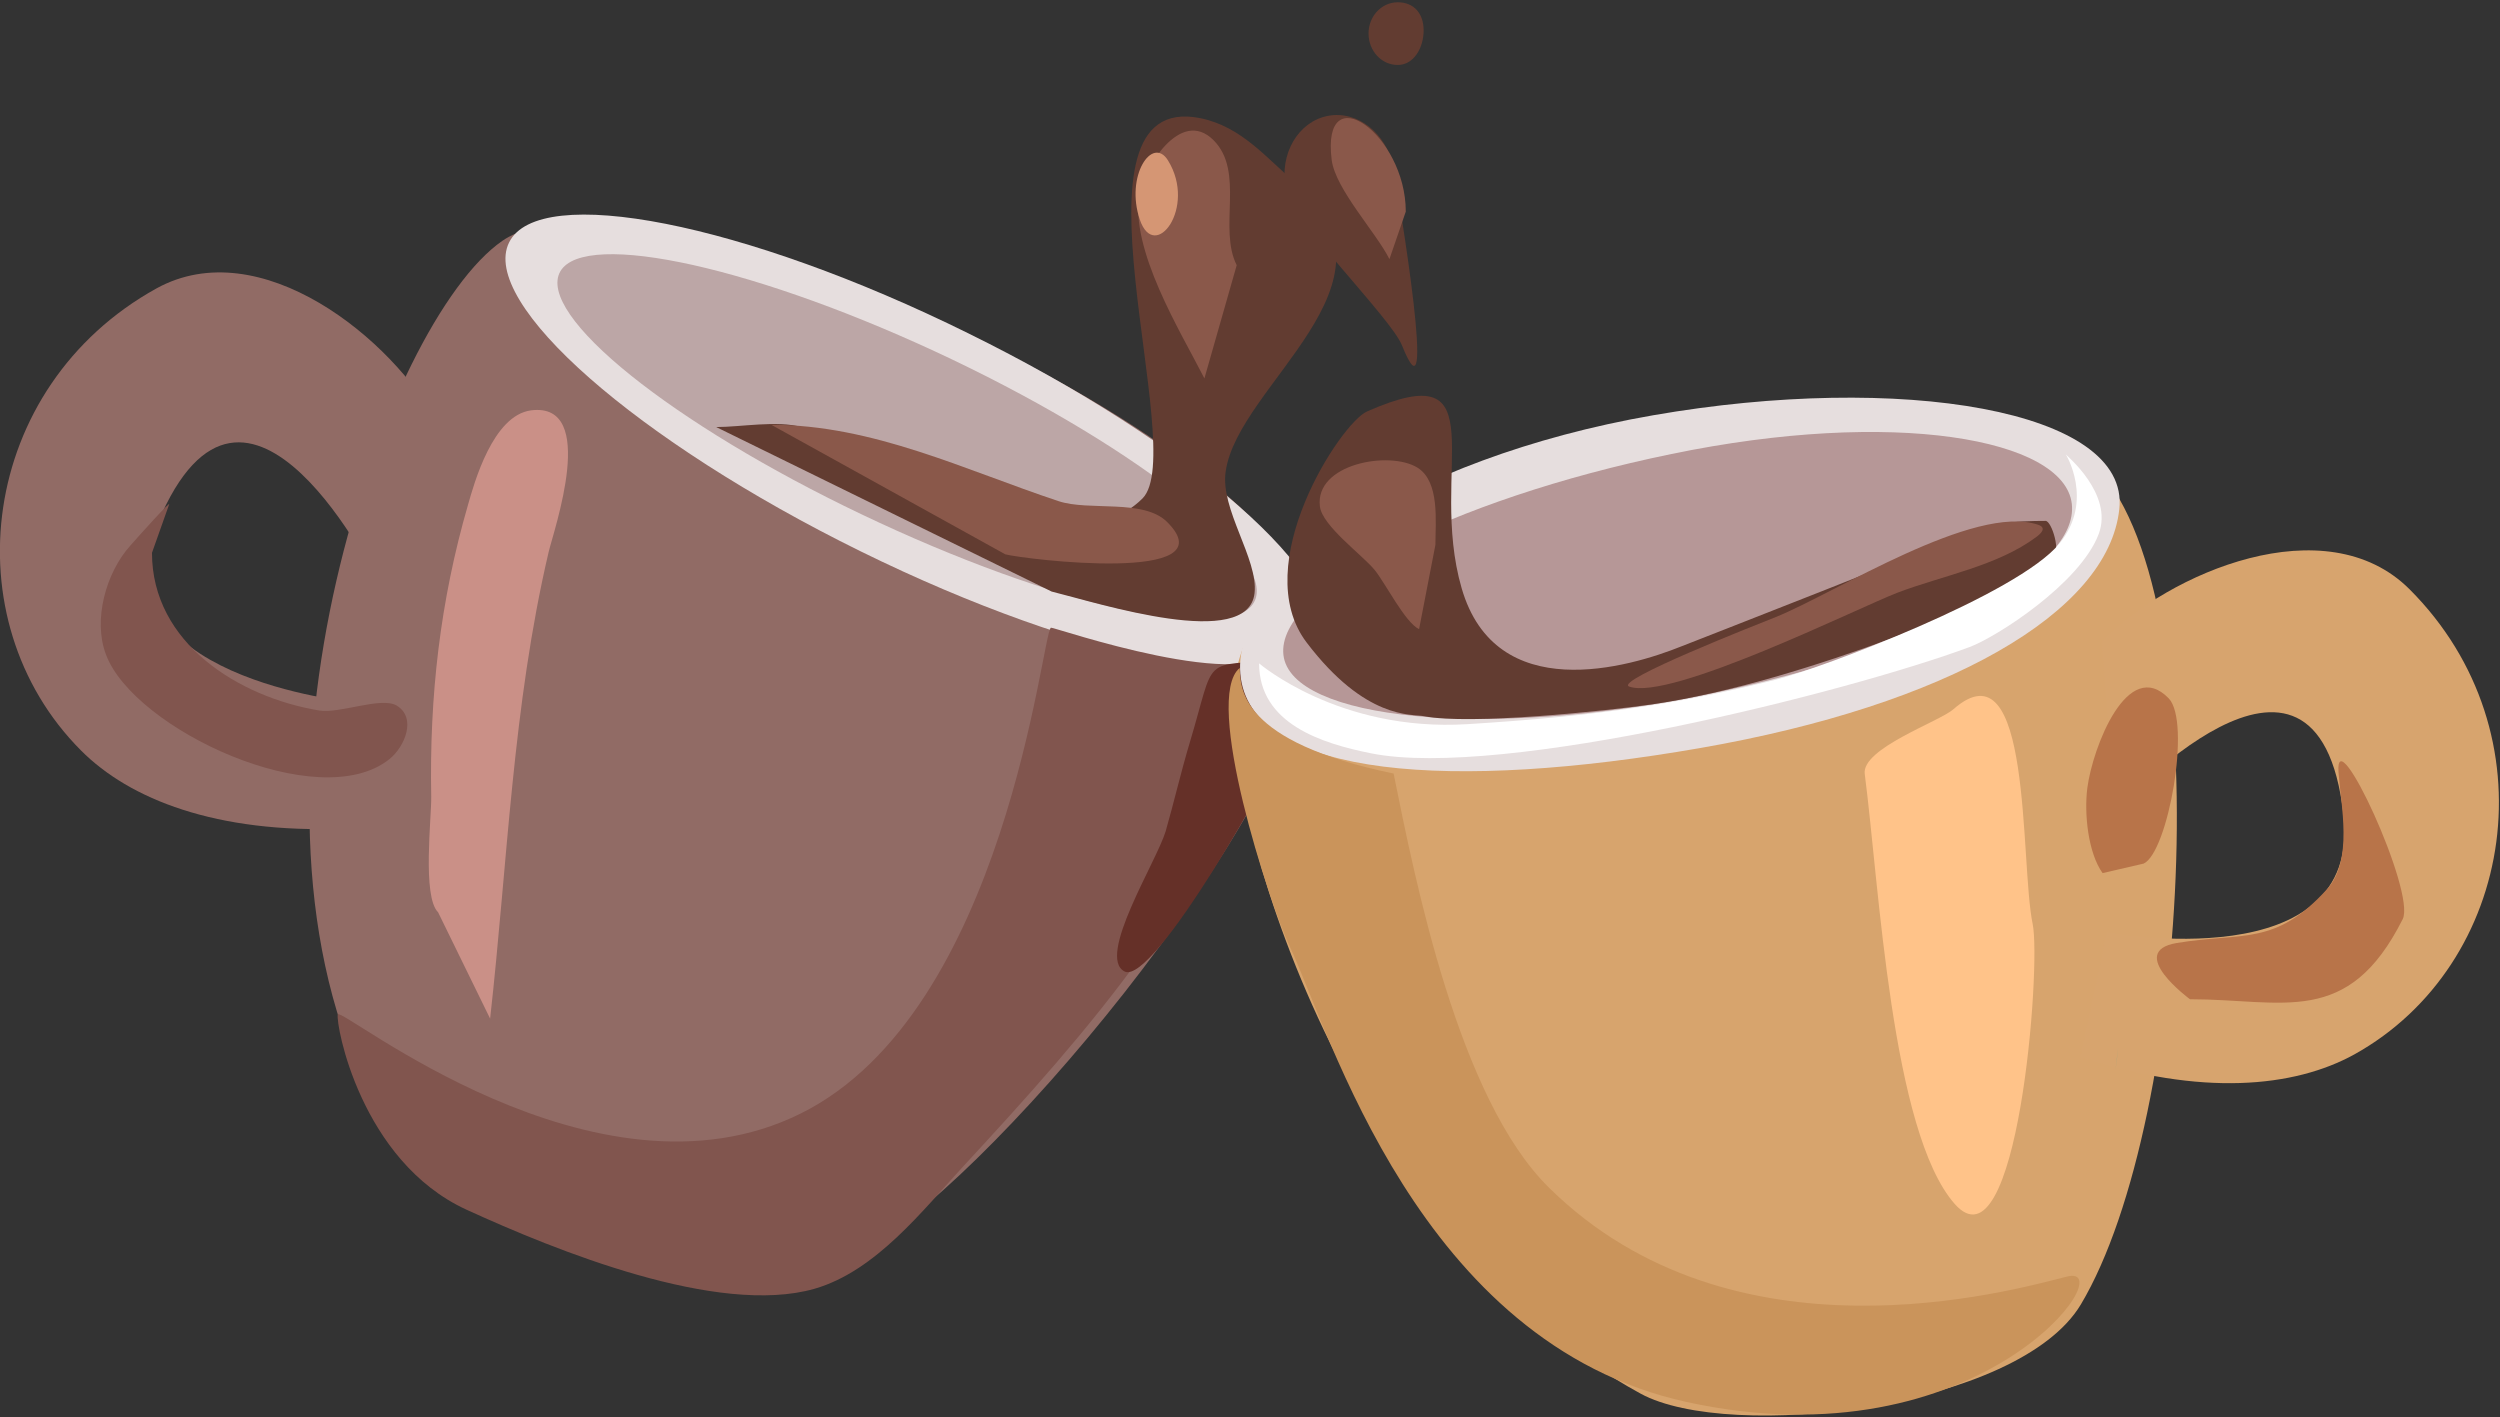 <svg version="1.2" xmlns="http://www.w3.org/2000/svg" viewBox="0 0 658 373" width="658" height="373">
	<rect x="0" y="0" width="658" height="373" fill="#333333" stroke="none"/>
	<title>tasses-svg</title>
	<style>
		.s0 { fill: #916b65 } 
		.s1 { fill: #e6dede } 
		.s2 { fill: #d7a46d } 
		.s3 { fill: #d7a46e } 
		.s4 { fill: #81554e } 
		.s5 { fill: #653028 } 
		.s6 { fill: #3da58b } 
		.s7 { fill: #b69797 } 
		.s8 { fill: #623c31 } 
		.s9 { fill: #bca6a6 } 
		.s10 { fill: #b87449 } 
		.s11 { fill: #ca945b } 
		.s12 { fill: #ffc389 } 
		.s13 { fill: #ffffff } 
		.s14 { fill: #8a584a } 
		.s15 { fill: #d59674 } 
		.s16 { fill: #ca9087 } 
	</style>
	<g id="Calque-2">
		<path id="Layer" class="s0" d="m96 285.4c7.4 15.8 97.5 59.8 129.5 44.5 32.1-15.3 115.5-114.1 120.7-160.9 5.6-49.7-178.2-130.5-214-105.6-30.9 21.4-73.5 143.3-36.2 222z"/>
		<path id="Layer" class="s1" d="m134 63.8c7.8-15.8 61.9-5.2 120.8 23.9 58.9 29 100.3 65.3 92.5 81.2-7.8 15.8-61.9 5.2-120.8-23.8-58.9-29-100.4-65.4-92.5-81.3z"/>
		<path id="Layer" class="s2" d="m431.8 366.8c23.4 12.8 99.5 4 115.9-23.5 29-48.6 36.9-189 2.9-221.5-38.5-36.7-224.7-9.3-226.1 62.5-0.8 37.6 33.2 142.1 107.3 182.5z"/>
		<path id="Layer" class="s3" d="m553.2 168.9c17.6-18.2 59-35.8 81-13.8 37.8 37.8 27.9 98.8-14.5 122.4-15.9 8.8-40.4 11.1-72.1 0.7l6.9-32.8c0 0 67.4 12.6 62.3-31-6.9-60.1-60.2-0.9-60.2-0.9z"/>
		<path id="Layer" class="s0" d="m115.3 111.6c-11.9-22.4-46.8-50.7-74.1-35.7-46.8 25.9-54.2 87.2-19.9 121.6 12.8 12.9 35.7 21.9 69.1 20.6l2.4-33.3c0 0-68.2-6.6-51.3-47.1 23.3-55.8 58.1 15.8 58.1 15.8z"/>
		<path id="Layer" class="s4" d="m332.6 201.3c-13.1 13.1-21.4 35.1-32.3 50.4-13.8 19.2-30.5 37.7-46.6 55.1-10.8 11.7-23.1 27.7-39.3 32.4-25.5 7.3-68.2-10.1-91.6-20.8-27.9-12.8-34.5-48.9-33.9-51.4 0.7-2.4 67.7 52.9 121.8 26.1 54.1-26.8 63.5-126.4 65.9-127.9 0.4-0.3 53.5 18.2 60.3 4.7"/>
		<path id="Layer" class="s5" d="m296 255.7c-7.5-3.8 8.4-28.9 10.8-36.9 2.2-7.7 4-15.5 6.3-23.2 7.1-23.6 2.6-20.2 24.3-21.9 1.2-0.1 7.5-3.1 8.1-2.4 1.9 1.8-5.7 19.6-6.3 21.5-3.1 9.1-35.6 66.7-43.2 62.9z"/>
		<path id="Layer" class="s6" d="m556.8 281.6q0.4-3 0.7-5.9"/>
		<path id="Layer" class="s1" d="m326.6 178.6c-3.8-26.1 43.5-58 108.5-69.3 64.9-11.3 125.6-1.5 122.7 24.7-2.9 27.3-45.4 51.6-110.4 62.9-64.9 11.3-116.9 7.8-120.8-18.3z"/>
		<path id="Layer" class="s7" d="m337.8 172.4c-2-17.2 43.7-40.9 102.1-52.9 58.4-12.1 103.4-4.1 105.4 13.1 2 17.2-37.4 38-95.7 50.1-58.4 12-109.8 6.8-111.8-10.3z"/>
		<path id="Layer" class="s8" d="m343.9 169.1c-15.5-20.4 9-57.8 15.9-60.8 35.1-15.5 15.9 15.5 24.9 46.5 9 31.1 44 20.9 57.9 15.3 3.9-1.5 70.2-27.5 72.2-28.6 6.4-3.9 16.2-4.4 23.6-4.4 1.6 0 4.3 8.5 1.8 10.3-2.5 1.7-4.4 4.1-7.1 5.8-4.4 2.6-56.9 26.2-98.3 32.2-12 1.7-47.9 5.5-60 3.1-3.3-0.6-15.4 1-30.9-19.4z"/>
		<path id="Layer" class="s9" d="m147 72.5c4-12.4 48.3-3.5 98.9 19.9 50.7 23.5 88.6 52.7 84.6 65.1-4 12.5-48.3 3.6-99-19.9-50.6-23.4-88.5-52.6-84.5-65.1z"/>
		<path id="Layer" class="s8" d="m366.7 44.1c1.7 9 11.8 70.5 2.3 46.8-3-7.4-28.8-32.5-30.6-41.4-1.7-9 3.3-17.5 11.1-19 7.8-1.5 15.5 4.6 17.2 13.6z"/>
		<path id="Layer" class="s8" d="m374.7 8c0-4.5-2.6-7.4-6.8-7.4-4.3 0-7.7 3.7-7.7 8.2 0 4.6 3.4 8.3 7.7 8.3 4.2 0 6.8-4.5 6.8-9.1z"/>
		<path id="Layer" class="s8" d="m188.5 112.4c6.5 0 16.1-1.8 22.4 0 19.8 5.7 68.6 39.9 89.8 18.8 12.6-12.6-22.7-107.7 15.2-100.1 10.9 2.2 17.5 10.6 25.4 17.3 30.5 25.8-15.5 52.8-18.7 75.7-1.5 9.9 8.6 23 7.6 32-1.7 15.3-40.8 2.7-53.4-0.4z"/>
		<path id="Layer" class="s10" d="m572.9 248.2c17.6-2.9 25.9 0.9 39.6-14.2 6.9-7.6 3.6-22 3-30.7-1.1-14.9 20.4 31.5 16.9 38.6-14.4 28.7-31.4 21.1-56 21.1 0 0-17-12.5-3.5-14.8z"/>
		<path id="Layer" class="s8" d="m408.1 437q0.3-0.6 0.5-1.2"/>
		<path id="Layer" class="s11" d="m326.3 175.8c0.2 5.3-0.1 19.4 40.5 27.8 5.7 28.3 17.1 85.6 40.9 109 48.5 47.8 121.3 27.2 136.3 23.4 15.2-3.9-22.5 50-100.1 33-70.6-15.5-93.9-97.6-104.4-119.8-5.5-11.6-23-65.4-13.2-73.4z"/>
		<path id="Layer" class="s12" d="m490.8 203.7c3.8 29.2 7 94.3 23.7 113.2 16.5 18.6 22.8-62.6 20.5-73.7-3.4-16.2 0-74.9-20.9-56.5-3.6 3.2-24.2 10.3-23.3 17z"/>
		<path id="Layer" class="s13" d="m386.2 190.6c33.9-2.1 55.6-5.3 81.2-11.7 11.6-2.9 63.7-22.4 74.7-35.9 9.2-11.3 1.5-23.7 1.6-23.4 0.1 0.2 12.6 10.4 8.7 20.9-4.9 13.1-27 27.2-34 29.8-32.4 12-123.2 34.8-157.4 28-13.1-2.6-29.6-7.8-29.6-23.7 0 0 21 18.1 54.8 16z"/>
		<path id="Layer" class="s10" d="m553.4 229.8c-3.8-5.3-4.9-15.6-4-22.5 1.4-10.6 10.6-34.6 21.4-23.5 6 6.2-0.2 40.6-6.6 43.5"/>
		<path id="Layer" class="s14" d="m428.8 180.7c-4.2-1.5 34.1-16.5 38.6-18.3 15.6-6.3 52.2-29.9 69-24.3 2.4 0.8 0.8 2.3-0.4 3.2-10.3 7.7-24.8 10.2-36.6 14.7-10.6 4.1-59.9 28.6-70.6 24.7z"/>
		<path id="Layer" class="s14" d="m365.7 68.2c-3.5-7-14.2-18.4-15.2-26.1-2.8-22.5 19.5-6.8 19.5 13.6"/>
		<path id="Layer" class="s14" d="m373.5 165.6c-3.7-1.8-8.8-12-11.7-15.6-3.3-4-13.8-11.6-14.4-16.7-1.4-11.2 18.3-14.8 25.7-10.2 5.9 3.7 4.7 14.2 4.7 20.3"/>
		<path id="Layer" class="s14" d="m317 99.6c-6.3-12.4-19.7-33.9-17.1-48.7 1.1-6.3 10.7-22.8 19.5-14 8.3 8.3 1.2 23.2 6.1 32.9"/>
		<path id="Layer" class="s14" d="m203 111.8c26.8 0 50.9 11.9 75.6 20.1 8.1 2.7 22.4-0.7 28.6 5.5 16.4 16.4-37.6 9.8-42.6 8.5"/>
		<path id="Layer" class="s4" d="m44.5 132.8c0.7-1.4-8 8.3-10.2 10.8-6.4 7.1-9.9 19.6-6.4 28.7 7.3 19.6 56 42.4 74.6 27.5 4.1-3.3 7.2-10.9 1.9-14.1-4.1-2.4-15 2.2-20.4 1.3-21.1-3.5-44-17.7-44-41.5"/>
		<path id="Layer" class="s15" d="m300 57.8c3.9 11.5 15.1-3.2 7.4-15.6-4.1-6.6-11.3 4.1-7.4 15.6z"/>
		<path id="Layer" class="s16" d="m115.3 240.1c-4.2-4.1-1.7-25.1-1.8-30.4-0.5-26.3 2.3-51.4 9.7-76.9 1.6-5.6 6.5-23.5 16.6-24.8 17.8-2.2 5.9 31.7 4.6 37.3-9.5 40.5-10.8 81.8-15.4 122.8"/>
	</g>
</svg>